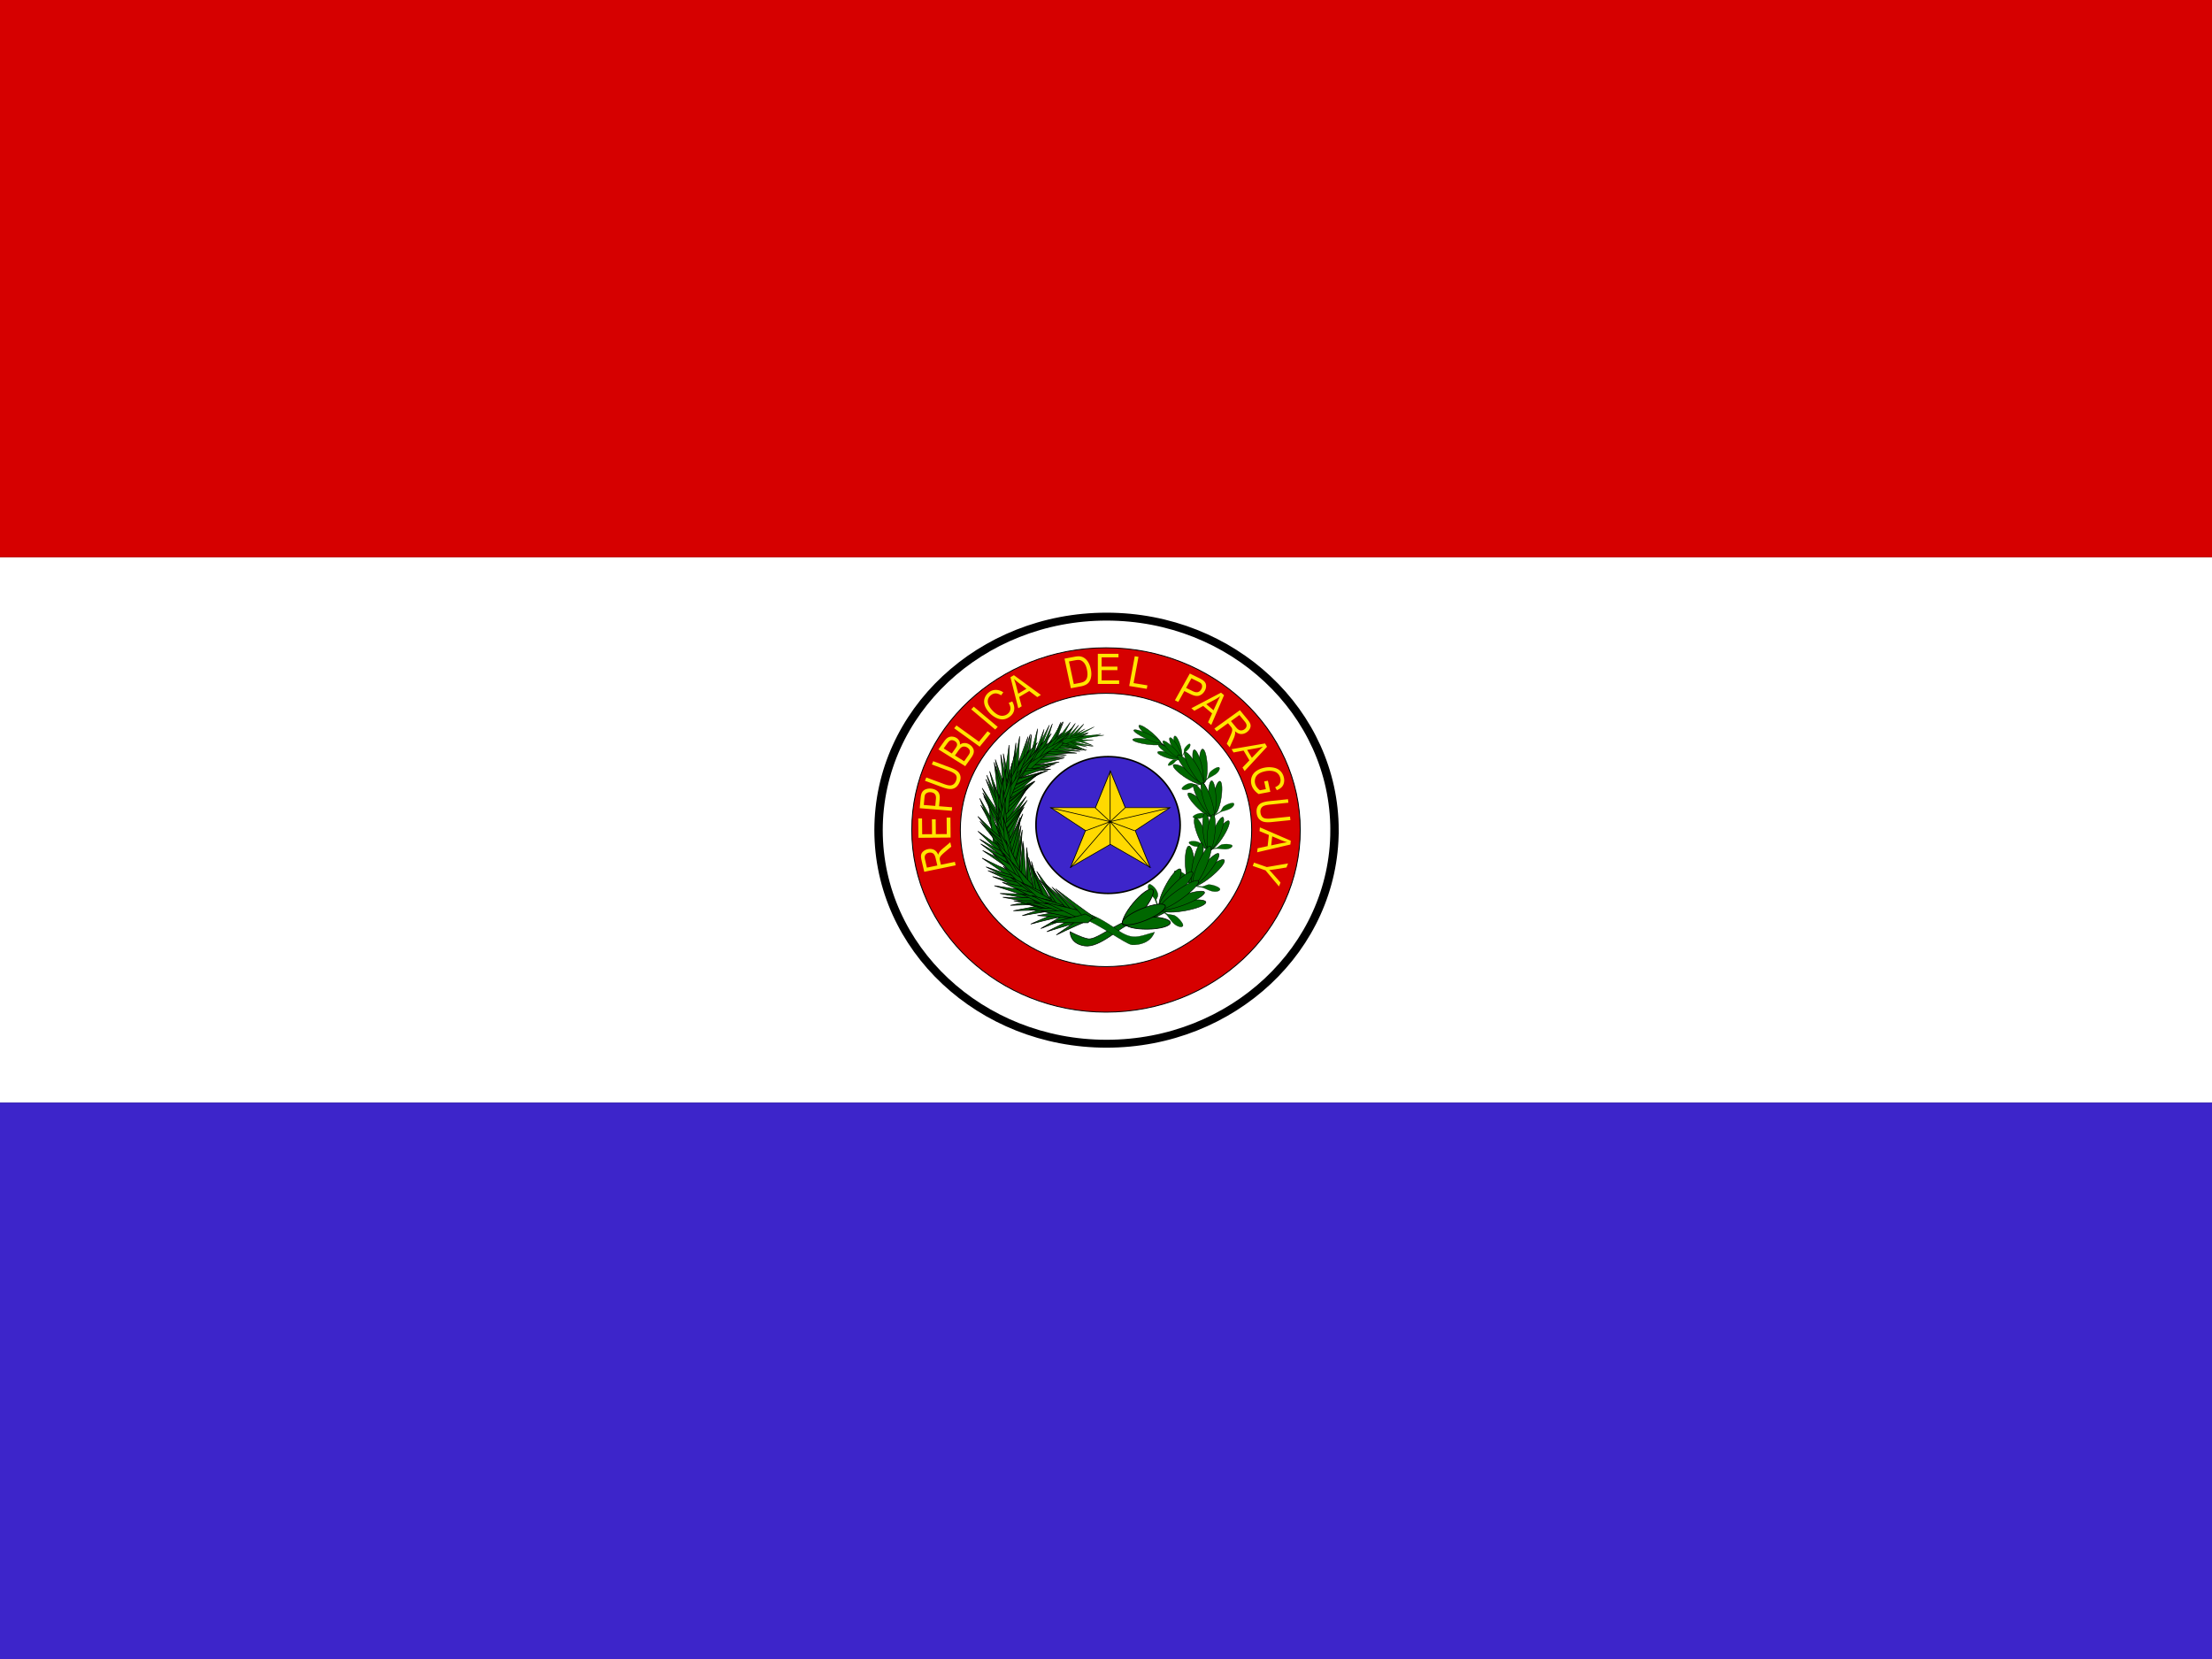 <svg xmlns="http://www.w3.org/2000/svg" height="480" width="640"><rect width="100%" height="100%" fill="#333333" stroke="none"/><defs><clipPath id="a"><path fill-opacity=".67" d="M-64 0h640v512H-64z"/></clipPath></defs><g clip-path="url(#a)" transform="matrix(1 0 0 .938 64 0)"><g fill-rule="evenodd" stroke-width="1pt"><path fill="#fff" d="M-256 171.886H767.977v168.222H-256z"/><path fill="#3d25ca" d="M-256 340.108H767.977v171.886H-256z"/><path fill="#d60000" d="M-256 0H767.977v171.886H-256z"/></g><path d="M744.14 567.26c0 192.48-157.09 348.52-350.87 348.52S42.4 759.74 42.4 567.26s157.09-348.52 350.87-348.52 350.87 156.04 350.87 348.52z" fill-rule="evenodd" transform="matrix(.188 0 0 .189 182.22 148.86)" stroke="#000" stroke-width="12.91" fill="#fff"/><g stroke="#000" stroke-width="2.637"><g fill-rule="evenodd" fill="#006700"><path d="M259.03 105.71s400.32 70.645 414.45 395.62c14.13 324.97-188.39 367.36-259.03 419.16-70.645 51.807-113.03 113.03-146 113.03-32.968 0-80.065-14.13-80.065-14.13s9.42 51.81 75.355 47.1c65.936-4.71 127.16-113.03 164.84-131.87s277.88-98.9 259.04-428.58c-14.13-353.23-423.88-390.91-428.59-400.33z" transform="matrix(.066 .015 -.016 .069 249.5 214.222)"/><path d="M320.26 487.2c0 59.825-11.597 108.32-25.903 108.32s-25.903-48.498-25.903-108.32c0-59.825 11.597-108.32 25.903-108.32s25.903 48.498 25.903 108.32z" transform="matrix(.032 -.002 .008 .031 263.486 215.854)"/><path d="M320.26 487.2c0 59.825-11.597 108.32-25.903 108.32s-25.903-48.498-25.903-108.32c0-59.825 11.597-108.32 25.903-108.32s25.903 48.498 25.903 108.32z" transform="matrix(.029 -.011 .015 .03 260.3 219.402)"/><path d="M320.26 487.2c0 59.825-11.597 108.32-25.903 108.32s-25.903-48.498-25.903-108.32c0-59.825 11.597-108.32 25.903-108.32s25.903 48.498 25.903 108.32z" transform="matrix(.003 -.033 .03 .009 258.657 238.372)"/><path d="M320.26 487.2c0 59.825-11.597 108.32-25.903 108.32s-25.903-48.498-25.903-108.32c0-59.825 11.597-108.32 25.903-108.32s25.903 48.498 25.903 108.32z" transform="matrix(.014 -.028 .027 .018 256.813 231.15)"/><path d="M320.26 487.2c0 59.825-11.597 108.32-25.903 108.32s-25.903-48.498-25.903-108.32c0-59.825 11.597-108.32 25.903-108.32s25.903 48.498 25.903 108.32z" transform="matrix(.021 -.022 .023 .024 257.576 225.953)"/><path d="M151.53 682.7c0 1.665-41.628-24.978-49.954-33.303-8.333-8.33-6.668-46.62-33.31-64.94s-54.95-9.99-68.27 1.66c-13.32 11.656-8.326 38.298 23.312 61.61s53.284 1.666 69.936 9.99c16.65 8.327 43.294 24.977 56.615 38.298 13.32-9.99 46.622-21.646 64.94-29.972 18.315-8.325 64.94 11.656 96.577-11.656 26.642-18.316 38.297-56.614 19.98-68.27-18.316-11.656-51.618-6.66-71.6 4.996-19.98 11.656-29.97 58.28-49.954 66.605-14.986 4.995-56.614 28.307-58.28 24.977z" transform="matrix(.018 -.019 .009 .009 268.716 230.52)"/><path d="M320.26 487.2c0 59.825-11.597 108.32-25.903 108.32s-25.903-48.498-25.903-108.32c0-59.825 11.597-108.32 25.903-108.32s25.903 48.498 25.903 108.32z" transform="matrix(.045 .011 .001 .048 270.406 209.65)"/><path d="M320.26 487.2c0 59.825-11.597 108.32-25.903 108.32s-25.903-48.498-25.903-108.32c0-59.825 11.597-108.32 25.903-108.32s25.903 48.498 25.903 108.32z" transform="matrix(.044 -.002 .01 .049 264.82 213.304)"/><path d="M320.26 487.2c0 59.825-11.597 108.32-25.903 108.32s-25.903-48.498-25.903-108.32c0-59.825 11.597-108.32 25.903-108.32s25.903 48.498 25.903 108.32z" transform="matrix(.015 -.046 .039 .026 256.26 239.736)"/><path d="M320.26 487.2c0 59.825-11.597 108.32-25.903 108.32s-25.903-48.498-25.903-108.32c0-59.825 11.597-108.32 25.903-108.32s25.903 48.498 25.903 108.32z" transform="matrix(.029 -.034 .032 .038 256.1 228.57)"/><path d="M320.26 487.2c0 59.825-11.597 108.32-25.903 108.32s-25.903-48.498-25.903-108.32c0-59.825 11.597-108.32 25.903-108.32s25.903 48.498 25.903 108.32z" transform="matrix(.037 -.022 .024 .045 258.877 221.467)"/><path d="M151.53 682.7c0 1.665-41.628-24.978-49.954-33.303-8.333-8.33-6.668-46.62-33.31-64.94s-54.95-9.99-68.27 1.66c-13.32 11.656-8.326 38.298 23.312 61.61s53.284 1.666 69.936 9.99c16.65 8.327 43.294 24.977 56.615 38.298 13.32-9.99 46.622-21.646 64.94-29.972 18.315-8.325 64.94 11.656 96.577-11.656 26.642-18.316 38.297-56.614 19.98-68.27-18.316-11.656-51.618-6.66-71.6 4.996-19.98 11.656-29.97 58.28-49.954 66.605-14.986 4.995-56.614 28.307-58.28 24.977z" transform="matrix(.031 -.019 .009 .017 272.792 232.992)"/><g><path d="M320.26 487.2c0 59.825-11.597 108.32-25.903 108.32s-25.903-48.498-25.903-108.32c0-59.825 11.597-108.32 25.903-108.32s25.903 48.498 25.903 108.32z" transform="matrix(.042 .019 -.008 .047 279.7 217.6)"/><path d="M320.26 487.2c0 59.825-11.597 108.32-25.903 108.32s-25.903-48.498-25.903-108.32c0-59.825 11.597-108.32 25.903-108.32s25.903 48.498 25.903 108.32z" transform="matrix(.043 .006 .001 .05 273.58 220.136)"/><path d="M320.26 487.2c0 59.825-11.597 108.32-25.903 108.32s-25.903-48.498-25.903-108.32c0-59.825 11.597-108.32 25.903-108.32s25.903 48.498 25.903 108.32z" transform="matrix(.023 -.042 .033 .033 260.445 244.597)"/><path d="M320.26 487.2c0 59.825-11.597 108.32-25.903 108.32s-25.903-48.498-25.903-108.32c0-59.825 11.597-108.32 25.903-108.32s25.903 48.498 25.903 108.32z" transform="matrix(.034 -.028 .024 .044 262.302 233.537)"/><path d="M320.26 487.2c0 59.825-11.597 108.32-25.903 108.32s-25.903-48.498-25.903-108.32c0-59.825 11.597-108.32 25.903-108.32s25.903 48.498 25.903 108.32z" transform="matrix(.04 -.014 .015 .049 266.298 227.056)"/><path d="M151.53 682.7c0 1.665-41.628-24.978-49.954-33.303-8.333-8.33-6.668-46.62-33.31-64.94s-54.95-9.99-68.27 1.66c-13.32 11.656-8.326 38.298 23.312 61.61s53.284 1.666 69.936 9.99c16.65 8.327 43.294 24.977 56.615 38.298 13.32-9.99 46.622-21.646 64.94-29.972 18.315-8.325 64.94 11.656 96.577-11.656 26.642-18.316 38.297-56.614 19.98-68.27-18.316-11.656-51.618-6.66-71.6 4.996-19.98 11.656-29.97 58.28-49.954 66.605-14.986 4.995-56.614 28.307-58.28 24.977z" transform="matrix(.034 -.012 .006 .018 277.82 241.112)"/></g><g><path d="M320.26 487.2c0 59.825-11.597 108.32-25.903 108.32s-25.903-48.498-25.903-108.32c0-59.825 11.597-108.32 25.903-108.32s25.903 48.498 25.903 108.32z" transform="matrix(.031 .035 -.026 .041 292.31 227.428)"/><path d="M320.26 487.2c0 59.825-11.597 108.32-25.903 108.32s-25.903-48.498-25.903-108.32c0-59.825 11.597-108.32 25.903-108.32s25.903 48.498 25.903 108.32z" transform="matrix(.037 .024 -.018 .047 285.787 227.25)"/><path d="M320.26 487.2c0 59.825-11.597 108.32-25.903 108.32s-25.903-48.498-25.903-108.32c0-59.825 11.597-108.32 25.903-108.32s25.903 48.498 25.903 108.32z" transform="matrix(.037 -.03 .017 .044 264.4 244.504)"/><path d="M320.26 487.2c0 59.825-11.597 108.32-25.903 108.32s-25.903-48.498-25.903-108.32c0-59.825 11.597-108.32 25.903-108.32s25.903 48.498 25.903 108.32z" transform="matrix(.042 -.012 .005 .051 270.375 235.015)"/><path d="M320.26 487.2c0 59.825-11.597 108.32-25.903 108.32s-25.903-48.498-25.903-108.32c0-59.825 11.597-108.32 25.903-108.32s25.903 48.498 25.903 108.32z" transform="matrix(.042 .003 -.005 .052 276.508 230.658)"/><path d="M151.53 682.7c0 1.665-41.628-24.978-49.954-33.303-8.333-8.33-6.668-46.62-33.31-64.94s-54.95-9.99-68.27 1.66c-13.32 11.656-8.326 38.298 23.312 61.61s53.284 1.666 69.936 9.99c16.65 8.327 43.294 24.977 56.615 38.298 13.32-9.99 46.622-21.646 64.94-29.972 18.315-8.325 64.94 11.656 96.577-11.656 26.642-18.316 38.297-56.614 19.98-68.27-18.316-11.656-51.618-6.66-71.6 4.996-19.98 11.656-29.97 58.28-49.954 66.605-14.986 4.995-56.614 28.307-58.28 24.977z" transform="matrix(.036 .003 -.002 .019 281.482 248.455)"/></g><g><path d="M320.26 487.2c0 59.825-11.597 108.32-25.903 108.32s-25.903-48.498-25.903-108.32c0-59.825 11.597-108.32 25.903-108.32s25.903 48.498 25.903 108.32z" transform="matrix(.022 .05 -.042 .036 299.684 237)"/><path d="M320.26 487.2c0 59.825-11.597 108.32-25.903 108.32s-25.903-48.498-25.903-108.32c0-59.825 11.597-108.32 25.903-108.32s25.903 48.498 25.903 108.32z" transform="matrix(.033 .039 -.036 .046 292.56 234.443)"/><path d="M320.26 487.2c0 59.825-11.597 108.32-25.903 108.32s-25.903-48.498-25.903-108.32c0-59.825 11.597-108.32 25.903-108.32s25.903 48.498 25.903 108.32z" transform="matrix(.051 -.019 .004 .055 263.347 245.75)"/><path d="M320.26 487.2c0 59.825-11.597 108.32-25.903 108.32s-25.903-48.498-25.903-108.32c0-59.825 11.597-108.32 25.903-108.32s25.903 48.498 25.903 108.32z" transform="matrix(.05 .002 -.011 .058 273.043 237.437)"/><path d="M320.26 487.2c0 59.825-11.597 108.32-25.903 108.32s-25.903-48.498-25.903-108.32c0-59.825 11.597-108.32 25.903-108.32s25.903 48.498 25.903 108.32z" transform="matrix(.045 .018 -.022 .055 281.226 234.846)"/><path d="M151.53 682.7c0 1.665-41.628-24.978-49.954-33.303-8.333-8.33-6.668-46.62-33.31-64.94s-54.95-9.99-68.27 1.66c-13.32 11.656-8.326 38.298 23.312 61.61s53.284 1.666 69.936 9.99c16.65 8.327 43.294 24.977 56.615 38.298 13.32-9.99 46.622-21.646 64.94-29.972 18.315-8.325 64.94 11.656 96.577-11.656 26.642-18.316 38.297-56.614 19.98-68.27-18.316-11.656-51.618-6.66-71.6 4.996-19.98 11.656-29.97 58.28-49.954 66.605-14.986 4.995-56.614 28.307-58.28 24.977z" transform="matrix(.038 .016 -.008 .021 280.852 256.29)"/></g><g><path d="M320.26 487.2c0 59.825-11.597 108.32-25.903 108.32s-25.903-48.498-25.903-108.32c0-59.825 11.597-108.32 25.903-108.32s25.903 48.498 25.903 108.32z" transform="matrix(-.006 .061 -.06 .01 309.392 256.624)"/><path d="M320.26 487.2c0 59.825-11.597 108.32-25.903 108.32s-25.903-48.498-25.903-108.32c0-59.825 11.597-108.32 25.903-108.32s25.903 48.498 25.903 108.32z" transform="matrix(.01 .056 -.059 .023 303.913 250.074)"/><path d="M320.26 487.2c0 59.825-11.597 108.32-25.903 108.32s-25.903-48.498-25.903-108.32c0-59.825 11.597-108.32 25.903-108.32s25.903 48.498 25.903 108.32z" transform="matrix(.06 .011 -.026 .055 269.542 243.93)"/><path d="M320.26 487.2c0 59.825-11.597 108.32-25.903 108.32s-25.903-48.498-25.903-108.32c0-59.825 11.597-108.32 25.903-108.32s25.903 48.498 25.903 108.32z" transform="matrix(.047 .031 -.043 .048 283.44 241.633)"/><path d="M320.26 487.2c0 59.825-11.597 108.32-25.903 108.32s-25.903-48.498-25.903-108.32c0-59.825 11.597-108.32 25.903-108.32s25.903 48.498 25.903 108.32z" transform="matrix(.033 .043 -.052 .04 292.753 243.902)"/><path d="M151.53 682.7c0 1.665-41.628-24.978-49.954-33.303-8.333-8.33-6.668-46.62-33.31-64.94s-54.95-9.99-68.27 1.66c-13.32 11.656-8.326 38.298 23.312 61.61s53.284 1.666 69.936 9.99c16.65 8.327 43.294 24.977 56.615 38.298 13.32-9.99 46.622-21.646 64.94-29.972 18.315-8.325 64.94 11.656 96.577-11.656 26.642-18.316 38.297-56.614 19.98-68.27-18.316-11.656-51.618-6.66-71.6 4.996-19.98 11.656-29.97 58.28-49.954 66.605-14.986 4.995-56.614 28.307-58.28 24.977z" transform="matrix(.028 .037 -.02 .015 280.68 264.08)"/></g><g><path d="M314.71 506.2c0 45.062-10.064 81.59-22.48 81.59s-22.478-36.53-22.478-81.59c0-45.062 10.064-81.59 22.48-81.59s22.478 36.53 22.478 81.59z" transform="matrix(-0 .085 -.081 .001 308.997 259.352)"/><path d="M314.71 506.2c0 45.062-10.064 81.59-22.48 81.59s-22.478-36.53-22.478-81.59c0-45.062 10.064-81.59 22.48-81.59s22.478 36.53 22.478 81.59z" transform="matrix(.063 .053 -.052 .067 273.132 230.43)"/><path d="M314.71 506.2c0 45.062-10.064 81.59-22.48 81.59s-22.478-36.53-22.478-81.59c0-45.062 10.064-81.59 22.48-81.59s22.478 36.53 22.478 81.59z" transform="matrix(.03 .078 -.076 .033 296.642 242.574)"/></g><g><path d="M314.71 506.2c0 45.062-10.064 81.59-22.48 81.59s-22.478-36.53-22.478-81.59c0-45.062 10.064-81.59 22.48-81.59s22.478 36.53 22.478 81.59z" transform="matrix(.035 -.019 .037 .034 239.666 214.846)"/><path d="M314.71 506.2c0 45.062-10.064 81.59-22.48 81.59s-22.478-36.53-22.478-81.59c0-45.062 10.064-81.59 22.48-81.59s22.478 36.53 22.478 81.59z" transform="matrix(-.007 -.038 .051 .007 244.13 236.333)"/><path d="M314.71 506.2c0 45.062-10.064 81.59-22.48 81.59s-22.478-36.53-22.478-81.59c0-45.062 10.064-81.59 22.48-81.59s22.478 36.53 22.478 81.59z" transform="matrix(.018 -.03 .048 .024 238.417 223.78)"/></g></g><g fill-rule="evenodd" fill="#006700"><path d="M339.1 586.1s113.03 32.968 211.94 89.484c98.904 56.516 252.16 272.38 292.21 280.92 44.682-1.342 105.85-37.846 126.48-164.27-67.86 43.25-107.82 101.54-174.96 40.06-23.55-14.13-102.44-137.87-187.22-199.09-84.77-61.23-254.32-122.45-254.32-122.45L339.1 586.11z" transform="matrix(.05 .003 -.001 .026 222.3 264.048)"/><path d="M332.03 604.94c1.177 0 21.194-164.84 21.194-164.84l17.66 164.84-20.015 28.258-18.84-28.258z" transform="matrix(-.017 -.041 -.041 .015 274.825 234.085)"/><path d="M248.44 462.47c29.436 48.274 77.71 121.28 101.26 170.73 26.295-51.807 74.962-128.34 104.79-175.44-31.79 36.107-71.822 88.7-104.79 116.56-33.36-27.866-70.253-78.103-101.26-111.86z" transform="matrix(-.017 -.04 -.041 .015 273.642 234.412)"/><path d="M332.03 604.94c1.177 0 21.194-164.84 21.194-164.84l17.66 164.84-20.015 28.258-18.84-28.258z" transform="matrix(-.024 -.037 -.038 .022 273.8 229.402)"/><path d="M248.44 462.47c29.436 48.274 77.71 121.28 101.26 170.73 26.295-51.807 74.962-128.34 104.79-175.44-31.79 36.107-71.822 88.7-104.79 116.56-33.36-27.866-70.253-78.103-101.26-111.86z" transform="matrix(-.018 -.042 -.041 .016 272.63 234.528)"/><path d="M332.03 604.94c1.177 0 21.194-164.84 21.194-164.84l17.66 164.84-20.015 28.258-18.84-28.258z" transform="matrix(-.013 -.042 -.042 .012 272.308 237.418)"/><path d="M248.44 462.47c29.436 48.274 77.71 121.28 101.26 170.73 26.295-51.807 74.962-128.34 104.79-175.44-31.79 36.107-71.822 88.7-104.79 116.56-33.36-27.866-70.253-78.103-101.26-111.86z" transform="matrix(-.023 -.041 -.039 .02 271.993 232.093)"/><path d="M332.03 604.94c1.177 0 21.194-164.84 21.194-164.84l17.66 164.84-20.015 28.258-18.84-28.258z" transform="matrix(-.031 -.032 -.032 .029 271.056 223.343)"/><path d="M248.44 462.47c29.436 48.274 77.71 121.28 101.26 170.73 26.295-51.807 74.962-128.34 104.79-175.44-31.79 36.107-71.822 88.7-104.79 116.56-33.36-27.866-70.253-78.103-101.26-111.86z" transform="matrix(-.028 -.043 -.039 .025 273.494 230.863)"/><path d="M332.03 604.94c1.177 0 21.194-164.84 21.194-164.84l17.66 164.84-20.015 28.258-18.84-28.258z" transform="matrix(-.03 -.041 -.037 .027 273.128 229.43)"/><path d="M248.44 462.47c29.436 48.274 77.71 121.28 101.26 170.73 26.295-51.807 74.962-128.34 104.79-175.44-31.79 36.107-71.822 88.7-104.79 116.56-33.36-27.866-70.253-78.103-101.26-111.86z" transform="matrix(-.021 -.046 -.047 .029 274.448 230.32)"/><path d="M332.03 604.94c1.177 0 21.194-164.84 21.194-164.84l17.66 164.84-20.015 28.258-18.84-28.258z" transform="matrix(-.024 -.045 -.046 .03 274.35 228.753)"/><path d="M248.44 462.47c29.436 48.274 77.71 121.28 101.26 170.73 26.295-51.807 74.962-128.34 104.79-175.44-31.79 36.107-71.822 88.7-104.79 116.56-33.36-27.866-70.253-78.103-101.26-111.86z" transform="matrix(-.028 -.042 -.043 .034 272.907 226.763)"/><path d="M332.03 604.94c1.177 0 21.194-164.84 21.194-164.84l17.66 164.84-20.015 28.258-18.84-28.258z" transform="matrix(-.035 -.036 -.037 .041 271.995 220.658)"/><path d="M248.44 462.47c29.436 48.274 77.71 121.28 101.26 170.73 26.295-51.807 74.962-128.34 104.79-175.44-31.79 36.107-71.822 88.7-104.79 116.56-33.36-27.866-70.253-78.103-101.26-111.86z" transform="matrix(-.025 -.044 -.045 .032 271.588 229)"/><path d="M332.03 604.94c1.177 0 21.194-164.84 21.194-164.84l17.66 164.84-20.015 28.258-18.84-28.258z" transform="matrix(-.024 -.045 -.045 .03 272.064 230.905)"/><path d="M248.44 462.47c29.436 48.274 77.71 121.28 101.26 170.73 26.295-51.807 74.962-128.34 104.79-175.44-31.79 36.107-71.822 88.7-104.79 116.56-33.36-27.866-70.253-78.103-101.26-111.86z" transform="matrix(-.03 -.04 -.041 .037 270.49 226.183)"/><path d="M332.03 604.94c1.177 0 21.194-164.84 21.194-164.84l17.66 164.84-20.015 28.258-18.84-28.258z" transform="matrix(-.04 -.029 -.032 .046 268.402 216.27)"/><path d="M248.44 462.47c29.436 48.274 77.71 121.28 101.26 170.73 26.295-51.807 74.962-128.34 104.79-175.44-31.79 36.107-71.822 88.7-104.79 116.56-33.36-27.866-70.253-78.103-101.26-111.86z" transform="matrix(-.038 -.043 -.041 .043 272.25 224.642)"/><path d="M332.03 604.94c1.177 0 21.194-164.84 21.194-164.84l17.66 164.84-20.015 28.258-18.84-28.258z" transform="matrix(-.04 -.041 -.039 .045 271.63 223.017)"/><path d="M248.44 462.47c29.436 48.274 77.71 121.28 101.26 170.73 26.295-51.807 74.962-128.34 104.79-175.44-31.79 36.107-71.822 88.7-104.79 116.56-33.36-27.866-70.253-78.103-101.26-111.86z" transform="matrix(-.04 -.04 -.039 .045 270.45 224.16)"/><path d="M332.03 604.94c1.177 0 21.194-164.84 21.194-164.84l17.66 164.84-20.015 28.258-18.84-28.258z" transform="matrix(-.046 -.032 -.032 .051 268.078 217.752)"/><path d="M248.44 462.47c29.436 48.274 77.71 121.28 101.26 170.73 26.295-51.807 74.962-128.34 104.79-175.44-31.79 36.107-71.822 88.7-104.79 116.56-33.36-27.866-70.253-78.103-101.26-111.86z" transform="matrix(-.036 -.044 -.043 .041 270.132 227.704)"/><path d="M332.03 604.94c1.177 0 21.194-164.84 21.194-164.84l17.66 164.84-20.015 28.258-18.84-28.258z" transform="matrix(-.032 -.047 -.046 .037 271.137 232.014)"/><path d="M248.44 462.47c29.436 48.274 77.71 121.28 101.26 170.73 26.295-51.807 74.962-128.34 104.79-175.44-31.79 36.107-71.822 88.7-104.79 116.56-33.36-27.866-70.253-78.103-101.26-111.86z" transform="matrix(-.033 -.048 -.044 .038 268.576 231.633)"/><path d="M332.03 604.94c1.177 0 21.194-164.84 21.194-164.84l17.66 164.84-20.015 28.258-18.84-28.258z" transform="matrix(-.043 -.036 -.034 .049 266.304 220.184)"/><path d="M248.44 462.47c29.436 48.274 77.71 121.28 101.26 170.73 26.295-51.807 74.962-128.34 104.79-175.44-31.79 36.107-71.822 88.7-104.79 116.56-33.36-27.866-70.253-78.103-101.26-111.86z" transform="matrix(-.045 -.043 -.043 .055 271.157 221.506)"/><path d="M332.03 604.94c1.177 0 21.194-164.84 21.194-164.84l17.66 164.84-20.015 28.258-18.84-28.258z" transform="matrix(-.046 -.04 -.04 .057 270.376 219.744)"/><path d="M248.44 462.47c29.436 48.274 77.71 121.28 101.26 170.73 26.295-51.807 74.962-128.34 104.79-175.44-31.79 36.107-71.822 88.7-104.79 116.56-33.36-27.866-70.253-78.103-101.26-111.86z" transform="matrix(-.046 -.04 -.04 .057 269.148 221.22)"/><path d="M332.03 604.94c1.177 0 21.194-164.84 21.194-164.84l17.66 164.84-20.015 28.258-18.84-28.258z" transform="matrix(-.052 -.03 -.032 .063 266.15 214.264)"/><path d="M248.44 462.47c29.436 48.274 77.71 121.28 101.26 170.73 26.295-51.807 74.962-128.34 104.79-175.44-31.79 36.107-71.822 88.7-104.79 116.56-33.36-27.866-70.253-78.103-101.26-111.86z" transform="matrix(-.047 -.04 -.04 .057 267.626 221.9)"/><path d="M332.03 604.94c1.177 0 21.194-164.84 21.194-164.84l17.66 164.84-20.015 28.258-18.84-28.258z" transform="matrix(-.043 -.045 -.044 .053 269.444 226.476)"/><path d="M248.44 462.47c29.436 48.274 77.71 121.28 101.26 170.73 26.295-51.807 74.962-128.34 104.79-175.44-31.79 36.107-71.822 88.7-104.79 116.56-33.36-27.866-70.253-78.103-101.26-111.86z" transform="matrix(-.054 -.026 -.028 .065 263.637 214.52)"/><path d="M332.03 604.94c1.177 0 21.194-164.84 21.194-164.84l17.66 164.84-20.015 28.258-18.84-28.258z" transform="matrix(-.06 -.008 -.012 .069 256.185 204.795)"/><path d="M248.44 462.47c29.436 48.274 77.71 121.28 101.26 170.73 26.295-51.807 74.962-128.34 104.79-175.44-31.79 36.107-71.822 88.7-104.79 116.56-33.36-27.866-70.253-78.103-101.26-111.86z" transform="matrix(-.054 -.027 -.028 .064 262.893 215.72)"/><path d="M332.03 604.94c1.177 0 21.194-164.84 21.194-164.84l17.66 164.84-20.015 28.258-18.84-28.258z" transform="matrix(-.056 -.023 -.025 .066 261.896 213.93)"/><path d="M248.44 462.47c29.436 48.274 77.71 121.28 101.26 170.73 26.295-51.807 74.962-128.34 104.79-175.44-31.79 36.107-71.822 88.7-104.79 116.56-33.36-27.866-70.253-78.103-101.26-111.86z" transform="matrix(-.059 -.021 -.022 .069 260.856 212.244)"/><path d="M332.03 604.94c1.177 0 21.194-164.84 21.194-164.84l17.66 164.84-20.015 28.258-18.84-28.258z" transform="matrix(-.062 -.009 -.011 .072 255.638 206.743)"/><path d="M248.44 462.47c29.436 48.274 77.71 121.28 101.26 170.73 26.295-51.807 74.962-128.34 104.79-175.44-31.79 36.107-71.822 88.7-104.79 116.56-33.36-27.866-70.253-78.103-101.26-111.86z" transform="matrix(-.057 -.027 -.027 .067 261.922 216.71)"/><path d="M332.03 604.94c1.177 0 21.194-164.84 21.194-164.84l17.66 164.84-20.015 28.258-18.84-28.258z" transform="matrix(-.054 -.033 -.032 .064 264.84 220.757)"/><path d="M248.44 462.47c29.436 48.274 77.71 121.28 101.26 170.73 26.295-51.807 74.962-128.34 104.79-175.44-31.79 36.107-71.822 88.7-104.79 116.56-33.36-27.866-70.253-78.103-101.26-111.86z" transform="matrix(-.056 -.021 -.02 .07 258.62 213.837)"/><path d="M332.03 604.94c1.177 0 21.194-164.84 21.194-164.84l17.66 164.84-20.015 28.258-18.84-28.258z" transform="matrix(-.063 -.001 -.005 .072 251.394 205.848)"/><path d="M248.44 462.47c29.436 48.274 77.71 121.28 101.26 170.73 26.295-51.807 74.962-128.34 104.79-175.44-31.79 36.107-71.822 88.7-104.79 116.56-33.36-27.866-70.253-78.103-101.26-111.86z" transform="matrix(-.057 -.02 -.018 .071 256.493 214.504)"/><path d="M332.03 604.94c1.177 0 21.194-164.84 21.194-164.84l17.66 164.84-20.015 28.258-18.84-28.258z" transform="matrix(-.057 -.017 -.015 .072 255.28 212.775)"/><path d="M248.44 462.47c29.436 48.274 77.71 121.28 101.26 170.73 26.295-51.807 74.962-128.34 104.79-175.44-31.79 36.107-71.822 88.7-104.79 116.56-33.36-27.866-70.253-78.103-101.26-111.86z" transform="matrix(-.058 -.015 -.013 .072 253.805 212.935)"/><path d="M332.03 604.94c1.177 0 21.194-164.84 21.194-164.84l17.66 164.84-20.015 28.258-18.84-28.258z" transform="matrix(-.059 -.002 -.003 .074 248.29 207.934)"/><path d="M248.44 462.47c29.436 48.274 77.71 121.28 101.26 170.73 26.295-51.807 74.962-128.34 104.79-175.44-31.79 36.107-71.822 88.7-104.79 116.56-33.36-27.866-70.253-78.103-101.26-111.86z" transform="matrix(-.059 -.012 -.009 .073 252.16 212.36)"/><path d="M332.03 604.94c1.177 0 21.194-164.84 21.194-164.84l17.66 164.84-20.015 28.258-18.84-28.258z" transform="matrix(-.058 -.019 -.015 .072 255.82 215.6)"/><path d="M248.44 462.47c29.436 48.274 77.71 121.28 101.26 170.73 26.295-51.807 74.962-128.34 104.79-175.44-31.79 36.107-71.822 88.7-104.79 116.56-33.36-27.866-70.253-78.103-101.26-111.86z" transform="matrix(-.06 -.004 -.003 .074 248.804 211.035)"/><path d="M332.03 604.94c1.177 0 21.194-164.84 21.194-164.84l17.66 164.84-20.015 28.258-18.84-28.258z" transform="matrix(-.058 .016 .013 .072 238.47 204.567)"/><path d="M248.44 462.47c29.436 48.274 77.71 121.28 101.26 170.73 26.295-51.807 74.962-128.34 104.79-175.44-31.79 36.107-71.822 88.7-104.79 116.56-33.36-27.866-70.253-78.103-101.26-111.86z" transform="matrix(-.061 -.004 -.003 .074 249.44 212.49)"/><path d="M332.03 604.94c1.177 0 21.194-164.84 21.194-164.84l17.66 164.84-20.015 28.258-18.84-28.258z" transform="matrix(-.061 0 -0 .074 247.847 211.16)"/><path d="M248.44 462.47c29.436 48.274 77.71 121.28 101.26 170.73 26.295-51.807 74.962-128.34 104.79-175.44-31.79 36.107-71.822 88.7-104.79 116.56-33.36-27.866-70.253-78.103-101.26-111.86z" transform="matrix(-.061 -.005 -.004 .074 250.17 213.954)"/><path d="M332.03 604.94c1.177 0 21.194-164.84 21.194-164.84l17.66 164.84-20.015 28.258-18.84-28.258z" transform="matrix(-.061 .007 .006 .074 243.913 209.904)"/><path d="M248.44 462.47c29.436 48.274 77.71 121.28 101.26 170.73 26.295-51.807 74.962-128.34 104.79-175.44-31.79 36.107-71.822 88.7-104.79 116.56-33.36-27.866-70.253-78.103-101.26-111.86z" transform="matrix(-.061 -.009 -.008 .073 250.837 216.922)"/><path d="M332.03 604.94c1.177 0 21.194-164.84 21.194-164.84l17.66 164.84-20.015 28.258-18.84-28.258z" transform="matrix(-.06 -.016 -.014 .072 254.357 220)"/><path d="M248.44 462.47c29.436 48.274 77.71 121.28 101.26 170.73 26.295-51.807 74.962-128.34 104.79-175.44-31.79 36.107-71.822 88.7-104.79 116.56-33.36-27.866-70.253-78.103-101.26-111.86z" transform="matrix(-.061 -.001 -.001 .074 247.925 214.91)"/><path d="M332.03 604.94c1.177 0 21.194-164.84 21.194-164.84l17.66 164.84-20.015 28.258-18.84-28.258z" transform="matrix(-.059 .019 .015 .072 236.304 209.76)"/><path d="M248.44 462.47c29.436 48.274 77.71 121.28 101.26 170.73 26.295-51.807 74.962-128.34 104.79-175.44-31.79 36.107-71.822 88.7-104.79 116.56-33.36-27.866-70.253-78.103-101.26-111.86z" transform="matrix(-.061 .012 .01 .073 242.06 212.965)"/><path d="M332.03 604.94c1.177 0 21.194-164.84 21.194-164.84l17.66 164.84-20.015 28.258-18.84-28.258z" transform="matrix(-.059 .021 .017 .071 238.292 210.307)"/><path d="M248.44 462.47c29.436 48.274 77.71 121.28 101.26 170.73 26.295-51.807 74.962-128.34 104.79-175.44-31.79 36.107-71.822 88.7-104.79 116.56-33.36-27.866-70.253-78.103-101.26-111.86z" transform="matrix(-.06 .013 .011 .073 241.764 214.043)"/><path d="M332.03 604.94c1.177 0 21.194-164.84 21.194-164.84l17.66 164.84-20.015 28.258-18.84-28.258z" transform="matrix(-.056 .03 .025 .068 232.947 211.244)"/><path d="M248.44 462.47c29.436 48.274 77.71 121.28 101.26 170.73 26.295-51.807 74.962-128.34 104.79-175.44-31.79 36.107-71.822 88.7-104.79 116.56-33.36-27.866-70.253-78.103-101.26-111.86z" transform="matrix(-.059 .022 .019 .071 237.04 213.892)"/><path d="M332.03 604.94c1.177 0 21.194-164.84 21.194-164.84l17.66 164.84-20.015 28.258-18.84-28.258z" transform="matrix(-.061 .012 .009 .073 243.942 215.705)"/><path d="M248.44 462.47c29.436 48.274 77.71 121.28 101.26 170.73 26.295-51.807 74.962-128.34 104.79-175.44-31.79 36.107-71.822 88.7-104.79 116.56-33.36-27.866-70.253-78.103-101.26-111.86z" transform="matrix(-.056 .029 .025 .068 233.47 214.54)"/><path d="M332.03 604.94c1.177 0 21.194-164.84 21.194-164.84l17.66 164.84-20.015 28.258-18.84-28.258z" transform="matrix(-.047 .046 .039 .058 221.59 214.397)"/><path d="M248.44 462.47c29.436 48.274 77.71 121.28 101.26 170.73 26.295-51.807 74.962-128.34 104.79-175.44-31.79 36.107-71.822 88.7-104.79 116.56-33.36-27.866-70.253-78.103-101.26-111.86z" transform="matrix(-.056 .029 .025 .068 233.777 216.005)"/><path d="M332.03 604.94c1.177 0 21.194-164.84 21.194-164.84l17.66 164.84-20.015 28.258-18.84-28.258z" transform="matrix(-.055 .032 .028 .066 231.852 215.653)"/><path d="M248.44 462.47c29.436 48.274 77.71 121.28 101.26 170.73 26.295-51.807 74.962-128.34 104.79-175.44-31.79 36.107-71.822 88.7-104.79 116.56-33.36-27.866-70.253-78.103-101.26-111.86z" transform="matrix(-.055 .032 .028 .066 232.49 217.58)"/><path d="M332.03 604.94c1.177 0 21.194-164.84 21.194-164.84l17.66 164.84-20.015 28.258-18.84-28.258z" transform="matrix(-.049 .043 .037 .06 225.373 217.848)"/><path d="M248.44 462.47c29.436 48.274 77.71 121.28 101.26 170.73 26.295-51.807 74.962-128.34 104.79-175.44-31.79 36.107-71.822 88.7-104.79 116.56-33.36-27.866-70.253-78.103-101.26-111.86z" transform="matrix(-.055 .033 .028 .066 232.333 219.486)"/><path d="M332.03 604.94c1.177 0 21.194-164.84 21.194-164.84l17.66 164.84-20.015 28.258-18.84-28.258z" transform="matrix(-.057 .026 .023 .069 236.943 219.475)"/><path d="M248.44 462.47c29.436 48.274 77.71 121.28 101.26 170.73 26.295-51.807 74.962-128.34 104.79-175.44-31.79 36.107-71.822 88.7-104.79 116.56-33.36-27.866-70.253-78.103-101.26-111.86z" transform="matrix(-.051 .04 .034 .062 228.908 220.832)"/><path d="M332.03 604.94c1.177 0 21.194-164.84 21.194-164.84l17.66 164.84-20.015 28.258-18.84-28.258z" transform="matrix(-.036 .058 .05 .045 213.927 222.948)"/><path d="M248.44 462.47c29.436 48.274 77.71 121.28 101.26 170.73 26.295-51.807 74.962-128.34 104.79-175.44-31.79 36.107-71.822 88.7-104.79 116.56-33.36-27.866-70.253-78.103-101.26-111.86z" transform="matrix(-.049 .042 .037 .061 227.168 221.53)"/><path d="M332.03 604.94c1.177 0 21.194-164.84 21.194-164.84l17.66 164.84-20.015 28.258-18.84-28.258z" transform="matrix(-.047 .045 .04 .058 225.225 221.647)"/><path d="M248.44 462.47c29.436 48.274 77.71 121.28 101.26 170.73 26.295-51.807 74.962-128.34 104.79-175.44-31.79 36.107-71.822 88.7-104.79 116.56-33.36-27.866-70.253-78.103-101.26-111.86z" transform="matrix(-.047 .045 .04 .058 226.217 223.383)"/><path d="M332.03 604.94c1.177 0 21.194-164.84 21.194-164.84l17.66 164.84-20.015 28.258-18.84-28.258z" transform="matrix(-.036 .058 .05 .046 216.964 226.434)"/><path d="M248.44 462.47c29.436 48.274 77.71 121.28 101.26 170.73 26.295-51.807 74.962-128.34 104.79-175.44-31.79 36.107-71.822 88.7-104.79 116.56-33.36-27.866-70.253-78.103-101.26-111.86z" transform="matrix(-.044 .049 .043 .055 224.01 225.758)"/><path d="M332.03 604.94c1.177 0 21.194-164.84 21.194-164.84l17.66 164.84-20.015 28.258-18.84-28.258z" transform="matrix(-.048 .044 .039 .059 228.404 224.255)"/><path d="M248.44 462.47c29.436 48.274 77.71 121.28 101.26 170.73 26.295-51.807 74.962-128.34 104.79-175.44-31.79 36.107-71.822 88.7-104.79 116.56-33.36-27.866-70.253-78.103-101.26-111.86z" transform="matrix(-.039 .055 .048 .049 221.082 228.165)"/><path d="M332.03 604.94c1.177 0 21.194-164.84 21.194-164.84l17.66 164.84-20.015 28.258-18.84-28.258z" transform="matrix(-.013 .069 .061 .022 203.742 238.123)"/><path d="M248.44 462.47c29.436 48.274 77.71 121.28 101.26 170.73 26.295-51.807 74.962-128.34 104.79-175.44-31.79 36.107-71.822 88.7-104.79 116.56-33.36-27.866-70.253-78.103-101.26-111.86z" transform="matrix(-.039 .055 .048 .049 221.91 229.34)"/><path d="M332.03 604.94c1.177 0 21.194-164.84 21.194-164.84l17.66 164.84-20.015 28.258-18.84-28.258z" transform="matrix(-.026 .062 .057 .037 212.535 232.5)"/><path d="M248.44 462.47c29.436 48.274 77.71 121.28 101.26 170.73 26.295-51.807 74.962-128.34 104.79-175.44-31.79 36.107-71.822 88.7-104.79 116.56-33.36-27.866-70.253-78.103-101.26-111.86z" transform="matrix(-.026 .063 .057 .037 214.055 233.686)"/><path d="M332.03 604.94c1.177 0 21.194-164.84 21.194-164.84l17.66 164.84-20.015 28.258-18.84-28.258z" transform="matrix(-.016 .068 .061 .026 208.558 238.53)"/><path d="M248.44 462.47c29.436 48.274 77.71 121.28 101.26 170.73 26.295-51.807 74.962-128.34 104.79-175.44-31.79 36.107-71.822 88.7-104.79 116.56-33.36-27.866-70.253-78.103-101.26-111.86z" transform="matrix(-.026 .063 .057 .037 214.934 235.37)"/><path d="M332.03 604.94c1.177 0 21.194-164.84 21.194-164.84l17.66 164.84-20.015 28.258-18.84-28.258z" transform="matrix(-.031 .059 .054 .043 218.58 232.366)"/><path d="M248.44 462.47c29.436 48.274 77.71 121.28 101.26 170.73 26.295-51.807 74.962-128.34 104.79-175.44-31.79 36.107-71.822 88.7-104.79 116.56-33.36-27.866-70.253-78.103-101.26-111.86z" transform="matrix(-.019 .067 .06 .029 212.93 238.713)"/><path d="M332.03 604.94c1.177 0 21.194-164.84 21.194-164.84l17.66 164.84-20.015 28.258-18.84-28.258z" transform="matrix(-.003 .072 .063 .011 204.816 248.152)"/><path d="M332.03 604.94c1.177 0 21.194-164.84 21.194-164.84l17.66 164.84-20.015 28.258-18.84-28.258z" transform="matrix(.001 -.028 -.045 .004 274.887 234.906)"/><path d="M248.44 462.47c29.436 48.274 77.71 121.28 101.26 170.73 26.295-51.807 74.962-128.34 104.79-175.44-31.79 36.107-71.822 88.7-104.79 116.56-33.36-27.866-70.253-78.103-101.26-111.86z" transform="matrix(.001 -.028 -.045 .004 272.76 235.083)"/><path d="M332.03 604.94c1.177 0 21.194-164.84 21.194-164.84l17.66 164.84-20.015 28.258-18.84-28.258z" transform="matrix(-.007 -.027 -.045 .009 276.82 232.004)"/><path d="M248.44 462.47c29.436 48.274 77.71 121.28 101.26 170.73 26.295-51.807 74.962-128.34 104.79-175.44-31.79 36.107-71.822 88.7-104.79 116.56-33.36-27.866-70.253-78.103-101.26-111.86z" transform="matrix(-.014 -.033 -.044 .015 276.1 231.447)"/><path d="M332.03 604.94c1.177 0 21.194-164.84 21.194-164.84l17.66 164.84-20.015 28.258-18.84-28.258z" transform="matrix(.005 -.028 -.045 .002 270.395 237.237)"/><path d="M248.44 462.47c29.436 48.274 77.71 121.28 101.26 170.73 26.295-51.807 74.962-128.34 104.79-175.44-31.79 36.107-71.822 88.7-104.79 116.56-33.36-27.866-70.253-78.103-101.26-111.86z" transform="matrix(-.004 -.027 -.045 .007 272.335 233.88)"/><path d="M332.03 604.94c1.177 0 21.194-164.84 21.194-164.84l17.66 164.84-20.015 28.258-18.84-28.258z" transform="matrix(-.016 -.024 -.042 .014 275.12 228.253)"/><path d="M248.44 462.47c29.436 48.274 77.71 121.28 101.26 170.73 26.295-51.807 74.962-128.34 104.79-175.44-31.79 36.107-71.822 88.7-104.79 116.56-33.36-27.866-70.253-78.103-101.26-111.86z" transform="matrix(-.01 -.038 -.034 .007 268.217 237.712)"/><path d="M332.03 604.94c1.177 0 21.194-164.84 21.194-164.84l17.66 164.84-20.015 28.258-18.84-28.258z" transform="matrix(-.012 -.038 -.033 .009 268.285 236.59)"/><path d="M332.03 604.94c1.177 0 21.194-164.84 21.194-164.84l17.66 164.84-20.015 28.258-18.84-28.258z" transform="matrix(.003 .07 .065 .009 199.635 249.147)"/><path d="M332.03 604.94c1.177 0 21.194-164.84 21.194-164.84l17.66 164.84-20.015 28.258-18.84-28.258z" transform="matrix(-.011 .066 .064 .024 206.9 241.78)"/><path d="M332.03 604.94c1.177 0 21.194-164.84 21.194-164.84l17.66 164.84-20.015 28.258-18.84-28.258z" transform="matrix(0 .07 .065 .012 204.433 248.504)"/><path d="M248.44 462.47c29.436 48.274 77.71 121.28 101.26 170.73 26.295-51.807 74.962-128.34 104.79-175.44-31.79 36.107-71.822 88.7-104.79 116.56-33.36-27.866-70.253-78.103-101.26-111.86z" transform="matrix(-.011 .067 .064 .023 209.916 244.052)"/><path d="M332.03 604.94c1.177 0 21.194-164.84 21.194-164.84l17.66 164.84-20.015 28.258-18.84-28.258z" transform="matrix(-.017 .064 .063 .03 212.77 240.345)"/><path d="M248.44 462.47c29.436 48.274 77.71 121.28 101.26 170.73 26.295-51.807 74.962-128.34 104.79-175.44-31.79 36.107-71.822 88.7-104.79 116.56-33.36-27.866-70.253-78.103-101.26-111.86z" transform="matrix(-.003 .069 .065 .016 208.745 247.735)"/><path d="M332.03 604.94c1.177 0 21.194-164.84 21.194-164.84l17.66 164.84-20.015 28.258-18.84-28.258z" transform="matrix(.014 .071 .064 -.003 203.04 258.664)"/><path d="M332.03 604.94c1.177 0 21.194-164.84 21.194-164.84l17.66 164.84-20.015 28.258-18.84-28.258z" transform="matrix(.009 .07 .066 .004 201.51 254.03)"/><path d="M332.03 604.94c1.177 0 21.194-164.84 21.194-164.84l17.66 164.84-20.015 28.258-18.84-28.258z" transform="matrix(-.006 .067 .066 .019 208.206 246.185)"/><path d="M332.03 604.94c1.177 0 21.194-164.84 21.194-164.84l17.66 164.84-20.015 28.258-18.84-28.258z" transform="matrix(.005 .069 .066 .008 206.25 253.057)"/><path d="M248.44 462.47c29.436 48.274 77.71 121.28 101.26 170.73 26.295-51.807 74.962-128.34 104.79-175.44-31.79 36.107-71.822 88.7-104.79 116.56-33.36-27.866-70.253-78.103-101.26-111.86z" transform="matrix(-.006 .067 .066 .019 211.39 248.242)"/><path d="M332.03 604.94c1.177 0 21.194-164.84 21.194-164.84l17.66 164.84-20.015 28.258-18.84-28.258z" transform="matrix(-.012 .065 .065 .025 213.96 244.35)"/><path d="M248.44 462.47c29.436 48.274 77.71 121.28 101.26 170.73 26.295-51.807 74.962-128.34 104.79-175.44-31.79 36.107-71.822 88.7-104.79 116.56-33.36-27.866-70.253-78.103-101.26-111.86z" transform="matrix(.002 .069 .066 .011 210.496 251.993)"/><path d="M332.03 604.94c1.177 0 21.194-164.84 21.194-164.84l17.66 164.84-20.015 28.258-18.84-28.258z" transform="matrix(.019 .069 .063 -.007 205.623 263.28)"/></g><path d="M374.65 434.6c0 66.213-53.676 119.89-119.89 119.89-66.213 0-119.89-53.676-119.89-119.89 0-66.213 53.676-119.89 119.89-119.89 66.213 0 119.89 53.676 119.89 119.89z" fill-rule="evenodd" transform="matrix(.174 0 0 .176 212.272 177.992)" fill="#3d25ca"/><path d="M353.57 628.49l-130.85-89.51-130.85 89.51 49.07-143.21-114.5-89.51h147.21l49.07-143.21 49.068 143.21h147.21l-114.49 89.507 49.07 143.21z" fill-rule="evenodd" transform="matrix(.088 0 0 .079 237.66 217.863)" fill="#ffd900"/><path d="M17.716 379.13l212.6 53.15M230.32 237.4v194.88M230.32 432.28v88.583M230.32 432.28l88.583 35.434M177.16 379.13l53.15 53.15M230.32 432.28l53.15-53.15M442.91 379.13l-212.59 53.15M230.32 432.28l141.73 177.17M230.32 432.28L88.58 609.45M141.73 467.72l88.583-35.434" fill="none" transform="matrix(.081 0 0 .08 238.546 218.863)"/></g><path d="M298.15 256.007c0 23.266-18.88 42.148-42.147 42.148s-42.148-18.882-42.148-42.148c0-23.265 18.882-42.15 42.148-42.15 23.265 0 42.148 18.884 42.148 42.15zm14.05 0c0 31.02-25.175 56.196-56.196 56.196s-56.196-25.176-56.196-56.196 25.176-56.197 56.196-56.197 56.196 25.176 56.196 56.197z" fill-rule="evenodd" stroke="#000" stroke-width=".273" fill="#d60000"/><path d="M298.836 266.082l3.7 1.37 6.14-1.123-.46 1.246-3.2.553c-.596.098-1.186.178-1.77.24.372.4.783.872 1.232 1.415l2.014 2.45-.442 1.194-3.893-4.954-3.7-1.37.38-1.024zM309.243 251.886l.12 1.087-5.352.585c-.93.102-1.68.09-2.246-.037a2.676 2.676 0 0 1-1.45-.866c-.395-.448-.635-1.068-.722-1.86-.084-.77-.004-1.414.242-1.935a2.49 2.49 0 0 1 1.18-1.19c.546-.27 1.31-.46 2.29-.568l5.35-.585.12 1.085-5.344.585c-.805.088-1.39.22-1.76.392a1.68 1.68 0 0 0-.804.777c-.17.348-.23.755-.18 1.222.09.797.355 1.344.8 1.64.446.294 1.25.378 2.413.25l5.343-.584zM301.77 241.032l1.072-.217.7 3.426-3.387.688c-.58-.43-1.047-.9-1.4-1.41a4.47 4.47 0 0 1-.706-1.65 4.293 4.293 0 0 1 .133-2.287c.254-.726.71-1.327 1.37-1.806.66-.478 1.438-.808 2.335-.99a6.39 6.39 0 0 1 2.585-.012c.84.174 1.508.533 2.007 1.075.5.542.83 1.216.994 2.023.12.585.118 1.134-.003 1.65-.114.517-.336.95-.663 1.295-.328.346-.785.652-1.37.916l-.495-.904c.44-.216.775-.44 1.004-.675.23-.234.39-.534.478-.9.094-.368.1-.757.017-1.165-.098-.49-.27-.895-.512-1.218a2.424 2.424 0 0 0-.835-.733 3.364 3.364 0 0 0-1.006-.325 5.424 5.424 0 0 0-1.9.063c-.814.165-1.47.426-1.968.783-.498.362-.832.807-1 1.336-.17.53-.2 1.06-.093 1.593.094.463.285.896.574 1.298.294.4.578.69.852.873l1.7-.345-.482-2.378zM262.714 211.594l1.608-9.176 1.075.19-1.417 8.092 4.006.702-.19 1.083-5.082-.89zM253.64 210.977v-9.315h5.97v1.1h-4.876v2.852h4.568v1.093h-4.568v3.17h5.07v1.1h-6.163zM227.838 216.828l1.032-.473c.484.92.672 1.775.565 2.568-.107.788-.487 1.462-1.14 2.02-.677.58-1.36.895-2.05.95-.69.048-1.396-.127-2.123-.526a7.086 7.086 0 0 1-1.952-1.617c-.63-.737-1.056-1.486-1.276-2.245-.22-.766-.22-1.486-.003-2.162a3.735 3.735 0 0 1 1.158-1.733c.628-.537 1.31-.808 2.046-.813.737-.006 1.468.247 2.196.756l-.632.916c-.586-.392-1.118-.586-1.595-.585-.478.002-.927.183-1.347.54-.482.413-.775.89-.877 1.428-.1.537-.027 1.08.218 1.635a6.17 6.17 0 0 0 .964 1.525c.515.603 1.04 1.063 1.58 1.383.54.313 1.07.44 1.588.382.518-.058.968-.25 1.35-.578.466-.398.73-.886.794-1.464.064-.58-.102-1.214-.496-1.908zM223.94 225.025l-6.93-6.226.73-.814 6.93 6.226-.73.813zM219.46 230.315l-7.387-5.678.666-.866 6.513 5.008 2.478-3.224.873.67-3.144 4.09zM205.602 235.808l.403-1.015 5.003 1.983c.87.345 1.528.705 1.97 1.082.443.378.736.86.877 1.445.14.58.062 1.24-.23 1.98-.286.72-.66 1.252-1.12 1.6a2.49 2.49 0 0 1-1.6.498c-.608-.014-1.37-.204-2.29-.568l-5.003-1.983.403-1.016 4.998 1.98c.752.3 1.332.457 1.738.478.406.014.763-.09 1.076-.314.313-.227.556-.56.73-.995.295-.747.315-1.355.06-1.825-.257-.47-.93-.92-2.016-1.35l-4.998-1.98zM211.042 258.35l-9.315.077-.05-5.97 1.1-.01.04 4.878 2.853-.023-.038-4.568 1.093-.01.038 4.57 3.17-.028-.04-5.07 1.098-.008.052 6.16zM245.832 212.297l-1.843-9.132 2.787-.563c.63-.127 1.118-.18 1.468-.16.488.027.927.165 1.32.415.508.32.932.777 1.27 1.37.34.59.593 1.29.757 2.104.14.694.192 1.323.157 1.888-.037.564-.13 1.046-.284 1.444-.154.394-.345.72-.573.978a2.9 2.9 0 0 1-.875.65 4.98 4.98 0 0 1-1.266.417l-2.92.59zm.853-1.294l1.728-.35c.535-.107.94-.247 1.22-.42.283-.174.494-.38.633-.62.196-.338.316-.762.36-1.272.044-.514-.003-1.116-.142-1.805-.193-.955-.48-1.66-.863-2.114-.38-.46-.785-.735-1.218-.83-.313-.066-.787-.035-1.424.093l-1.7.344 1.407 6.976zM275.94 216.013l4.308-8.26 2.762 1.44c.486.255.844.475 1.072.66.325.256.56.543.702.86.145.316.202.682.17 1.1a3.13 3.13 0 0 1-.364 1.244c-.366.703-.874 1.195-1.525 1.476-.65.278-1.492.147-2.527-.393l-1.878-.98-1.75 3.358-.97-.505zm3.23-3.827l1.89.987c.627.326 1.14.427 1.54.3.4-.125.725-.426.974-.903.18-.345.255-.68.227-1.007a1.224 1.224 0 0 0-.353-.808c-.137-.133-.426-.315-.866-.545l-1.872-.976-1.54 2.952zM280.698 218.468l8.582-4.815.876.786-3.706 9.19-.927-.832 1.168-2.743-2.57-2.306-2.558 1.493-.864-.775zm4.328-1.256l2.084 1.87 1.08-2.496c.33-.758.614-1.368.856-1.828-.478.374-.984.716-1.52 1.027l-2.5 1.427zM287.356 224.73l7.39-5.67 2.23 2.903c.447.584.72 1.08.82 1.487.1.405.054.826-.142 1.266-.197.44-.5.816-.905 1.128-.526.402-1.083.59-1.674.566-.59-.025-1.176-.315-1.755-.868.053.325.063.593.034.805a6.3 6.3 0 0 1-.43 1.474l-1.138 2.684-.837-1.09.872-2.047c.25-.594.428-1.063.538-1.408.11-.344.16-.62.154-.822-.004-.2-.04-.382-.104-.544a2.912 2.912 0 0 0-.336-.51l-.77-1.005-3.283 2.518-.664-.868zm4.794-2.3l1.43 1.863c.303.395.587.67.85.825.265.15.543.207.834.17.294-.043.56-.155.8-.338.348-.268.55-.602.6-1 .054-.397-.106-.838-.478-1.324l-1.59-2.073-2.446 1.876zM292.337 231.093l9.68-1.774.573 1.027-6.485 7.493-.607-1.087 1.994-2.216-1.684-3.015-2.905.584-.566-1.013zm4.502.215l1.364 2.444 1.832-2.01a27.542 27.542 0 0 1 1.4-1.453c-.572.198-1.162.357-1.77.477l-2.827.54zM300.53 255.21l8.936 4.122-.122 1.17-9.617 2.393.13-1.238 2.906-.665.36-3.434-2.713-1.195.12-1.154zm3.558 2.766l-.29 2.784 2.654-.588c.807-.18 1.468-.308 1.982-.38a13.23 13.23 0 0 1-1.723-.63l-2.622-1.186zM212.513 266.912l-9.097 2.005-.788-3.575c-.158-.72-.196-1.283-.113-1.693.08-.41.3-.773.665-1.09a2.907 2.907 0 0 1 1.297-.636c.646-.142 1.23-.077 1.755.196.524.272.932.783 1.222 1.53.09-.316.195-.564.31-.744a6.303 6.303 0 0 1 1.016-1.152l2.167-1.948.296 1.342-1.658 1.484c-.477.432-.838.78-1.083 1.047-.246.264-.408.49-.488.677-.082.184-.127.363-.136.537-.002.128.027.33.087.604l.273 1.237 4.04-.89.235 1.067zm-5.317.053l-.506-2.293c-.107-.488-.247-.857-.42-1.108a1.303 1.303 0 0 0-.684-.507 1.676 1.676 0 0 0-.866-.033c-.43.095-.753.312-.97.65-.216.338-.258.805-.126 1.403l.562 2.55 3.01-.662zM211.38 250.095l-9.283-.8.267-3.102c.047-.547.113-.96.197-1.244.112-.398.286-.724.525-.98.235-.254.55-.447.95-.58a3.13 3.13 0 0 1 1.287-.143c.79.068 1.44.35 1.95.84.506.493.71 1.32.61 2.485l-.183 2.11 3.772.324-.093 1.09zm-4.776-1.508l.183-2.127c.06-.703-.044-1.215-.314-1.536-.27-.32-.673-.505-1.21-.55-.388-.034-.727.025-1.016.177-.293.15-.497.362-.61.638-.07.18-.127.515-.17 1.01l-.18 2.104 3.317.285zM215.27 236.326l-7.75-5.168 1.72-2.578c.35-.524.708-.89 1.078-1.102a2.005 2.005 0 0 1 1.22-.262c.446.035.846.172 1.202.41.332.22.59.507.777.86.186.356.262.754.227 1.196.415-.324.86-.486 1.34-.488.482-.004.95.144 1.4.445.363.24.655.536.877.882.222.342.35.67.386.98s-.003.652-.117 1.014c-.117.356-.32.753-.612 1.19l-1.747 2.62zm-3.886-3.906l.99-1.485c.27-.403.432-.713.488-.927a1.15 1.15 0 0 0-.038-.778c-.1-.238-.287-.448-.56-.63a1.623 1.623 0 0 0-.785-.286c-.27-.023-.51.045-.715.2-.21.155-.48.478-.808.97l-.915 1.375 2.342 1.56zm3.58 2.387l1.14-1.71c.196-.295.32-.51.375-.644.096-.238.142-.46.137-.666a1.307 1.307 0 0 0-.196-.633 1.817 1.817 0 0 0-.564-.573 1.677 1.677 0 0 0-.882-.302 1.248 1.248 0 0 0-.815.25c-.244.17-.51.476-.802.914l-1.06 1.588 2.665 1.777zM230.624 218.47l-2.268-9.576.997-.626 7.815 6.092-1.053.662-2.316-1.878-2.926 1.837.732 2.873-.982.617zm-.016-4.507l2.37-1.49-2.1-1.726a27.624 27.624 0 0 1-1.525-1.324c.23.562.42 1.143.57 1.744l.685 2.796z" fill="#ffe600"/></g></svg>
